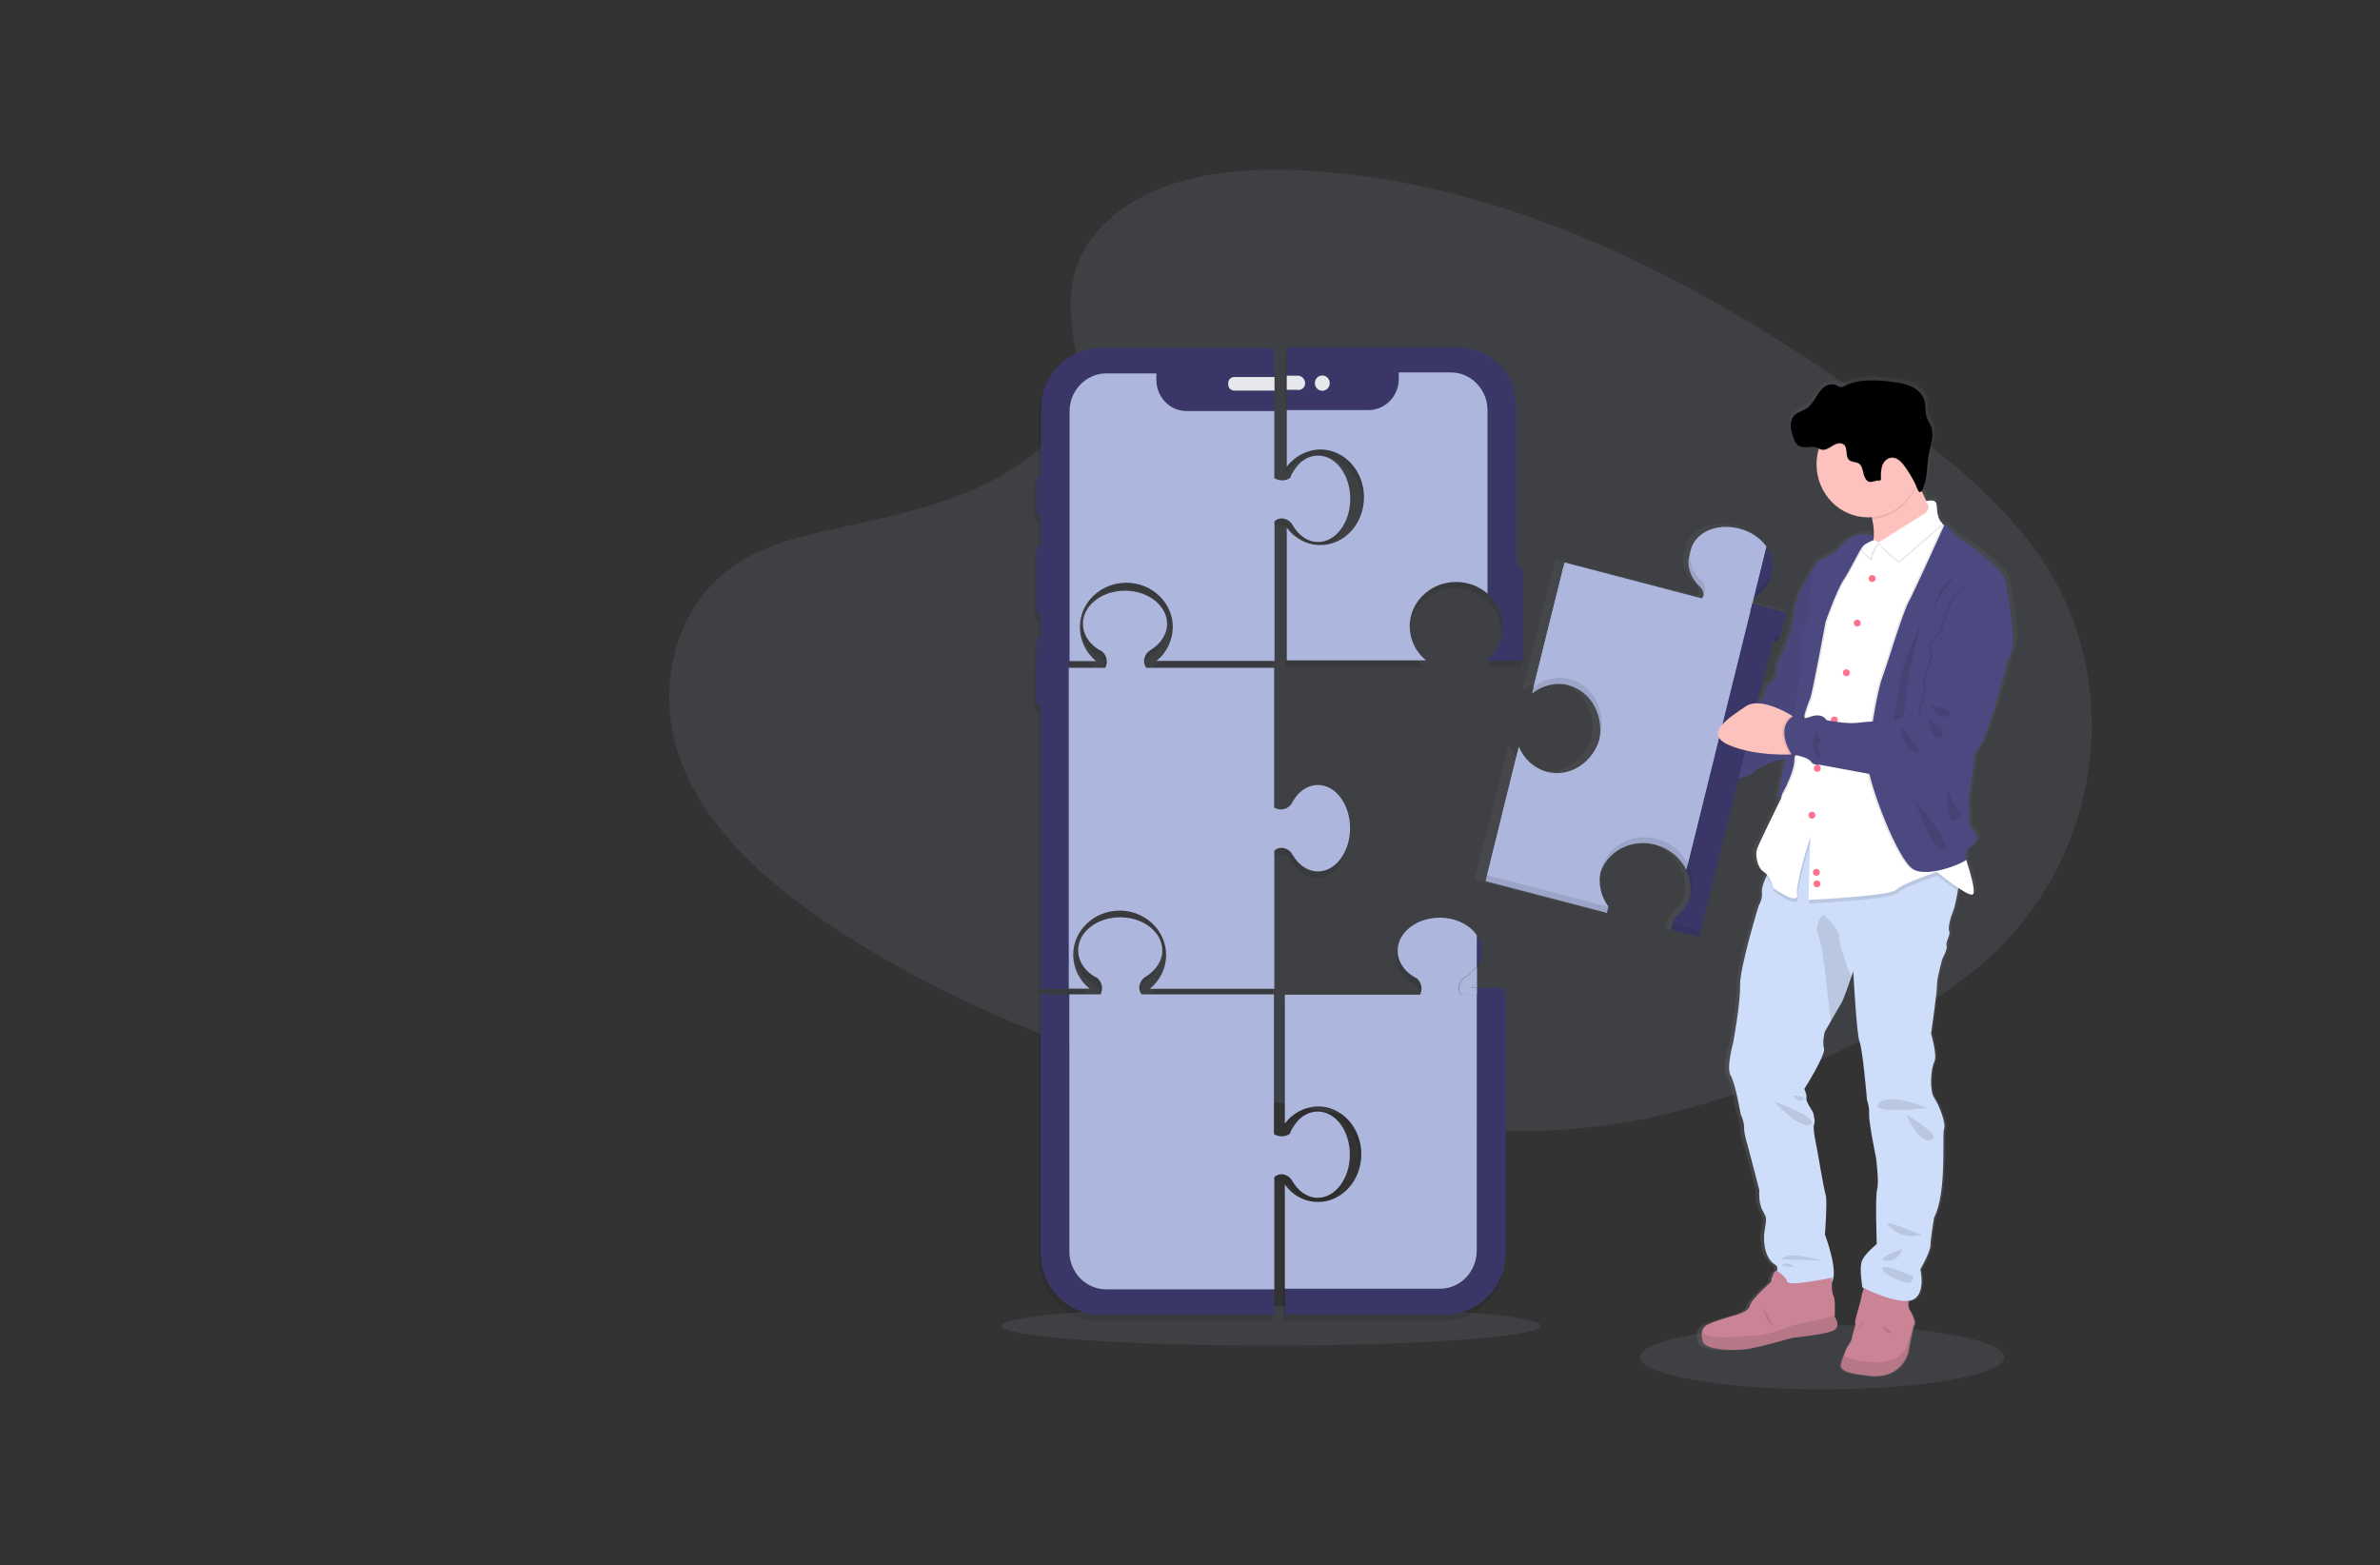 <?xml version="1.0" encoding="utf-8"?>
<!-- Generator: Adobe Illustrator 22.1.0, SVG Export Plug-In . SVG Version: 6.00 Build 0)  -->
<svg version="1.1" id="_x31_084a417-9858-42b6-ae26-d97e116abc6c"
	 xmlns="http://www.w3.org/2000/svg" xmlns:xlink="http://www.w3.org/1999/xlink" x="0px" y="0px" viewBox="0 0 1244.8 818.7"
	 style="enable-background:new 0 0 1244.8 818.7;" xml:space="preserve">
<rect x="0" y="0" width="1244.8" height="818.7" fill="#333333" stroke="none"/>
<style type="text/css">
	.st0{opacity:0.1;fill:#ADB7DE;enable-background:new    ;}
	.st1{fill:none;}
	.st2{opacity:0.1;}
	.st3{fill:#3A3768;}
	.st4{fill:#ADB7DE;}
	.st5{fill:#E6E8EC;}
	.st6{fill:url(#SVGID_1_);}
	.st7{fill:url(#SVGID_2_);}
	.st8{fill:#FEC2BE;}
	.st9{opacity:0.1;enable-background:new    ;}
	.st10{fill:#4C4981;}
	.st11{opacity:5.000000e-02;enable-background:new    ;}
	.st12{fill:#CA8496;}
	.st13{fill:#CEDDF9;}
	.st14{fill:#FFFFFF;}
	.st15{fill:#FF718D;}
</style>
<title>product teardown</title>
<ellipse class="st0" cx="953" cy="709.9" rx="95.2" ry="16.8"/>
<ellipse class="st0" cx="664.8" cy="693.5" rx="141" ry="10.3"/>
<path class="st0" d="M579.8,115.1c25.2-23.1,64.9-27.8,100.9-26c113.3,5.8,215.5,62,304,125.6c32,23.1,63.5,47.8,84.3,79.5
	c42.3,64.5,29.8,154-29.1,207.1c-20,18.1-44.3,32-69.2,44.3c-44.3,21.9-92.1,39.4-142.4,44.4c-35.8,3.6-72.1,0.7-107.8-4.3
	c-99.6-13.9-197.3-44.6-279.2-97.1c-35.9-23.1-69.8-51.7-84.6-88.9c-14.8-37.3-5.3-84.5,31.4-106.6c15.2-9.1,33.3-13.2,51.1-17.1
	c26.1-5.7,52.7-11.3,76.3-22.9c24.4-12,53.2-35.1,48.4-61.6C558.8,163.2,554.6,138.2,579.8,115.1z"/>
<line class="st1" x1="480.8" y1="234.5" x2="474.8" y2="234.5"/>
<g class="st2">
	<path d="M675.1,621c3.1,5.4,7.9,8.8,13.3,8.8c9.3,0,16.8-10.1,16.8-22.6c0-12.5-7.6-22.5-16.8-22.5c-4.4,0-8.3,2.2-11.3,5.9
		c-1.1,1.4-2.1,3-2.9,4.6l-0.2,1c0,0-3.6,3.1-8.5,0.3v-73.1h-69.5c-1.1-1.5-1.5-3.6-0.8-5.4c0.5-1.7,1.6-3.1,3.1-3.9
		c5.2-3.2,8.6-8.1,8.6-13.7c0-9.5-9.8-17.3-22-17.3c-12.1,0-22,7.7-22,17.3c0,4.5,2.2,8.6,5.8,11.7c1.4,1.2,2.9,2.1,4.5,2.9l0.1,0.2
		c2.2,2.1,2.7,5.5,1.3,8.2h-31.3v135.4c0,17.7,14,32.1,31.2,32.1l0,0h90.9v-71.9c1.5-1.5,3.7-2,5.7-1.2
		C673,618.4,674.3,619.5,675.1,621z"/>
	<path d="M558.2,520.6h10.9c-5.4-4.2-8.5-10.8-8.6-17.7c0-12.8,10.9-23.2,24.3-23.2c13.4,0,24.3,10.4,24.3,23.2
		c-0.1,6.9-3.2,13.5-8.6,17.7h65.2v-72.2c1.5-1.5,3.7-1.9,5.7-1.2c1.6,0.5,3,1.7,3.8,3.2c3.1,5.4,7.9,8.8,13.3,8.8
		c9.3,0,16.8-10.1,16.8-22.6c0-12.5-7.5-22.6-16.8-22.6c-4.4,0-8.4,2.2-11.3,5.9c-1.1,1.4-2.1,3-2.9,4.6l-0.2,0.1
		c-2.2,2.4-5.7,2.9-8.5,1.2v-73.1h-66.9c-1.1-1.5-1.5-3.6-0.8-5.4c0.5-1.7,1.6-3.1,3.1-3.9c5.2-3.2,8.6-8.1,8.6-13.7
		c0-9.5-9.8-17.3-22-17.3c-12.1,0-22,7.7-22,17.3c0,4.5,2.2,8.6,5.8,11.7c1.4,1.2,2.9,2.1,4.5,2.9l0.1,0.2c2.2,2.1,2.7,5.5,1.3,8.2
		h-19.4V349h14.3c-5.3-4.2-8.5-10.7-8.6-17.7c0-12.8,10.9-23.2,24.3-23.2s24.3,10.4,24.3,23.2c-0.1,6.9-3.2,13.5-8.6,17.7h61.8v-73
		c1.5-1.5,3.7-1.9,5.7-1.2c1.6,0.5,3,1.7,3.8,3.2c3.1,5.4,7.9,8.8,13.3,8.8c9.3,0,16.8-10.1,16.8-22.6c0-12.5-7.5-22.6-16.8-22.6
		c-4.4,0-8.4,2.2-11.3,5.9c-1.1,1.4-2.1,3-2.9,4.6l-0.2,1c0,0-3.6,3.1-8.5,0.3v-68.1h-90.9c-17.3,0-31.2,14.4-31.2,32.1v34.8h-0.5
		c-1,0-1.8,0.8-1.8,1.9l0,0v16.5c0,1,0.8,1.9,1.8,1.9h0.5v16.8H543c-1,0-1.8,0.8-1.8,1.9v31.4c0,1,0.8,1.9,1.8,1.9h0.6v12.4h-0.5
		c-1,0-1.8,0.8-1.8,1.9c0,0,0,0,0,0v10.1h-0.4v21.3c0,1,0.8,1.9,1.8,1.9c0,0,0,0,0,0h0.5v148.5H558.2z"/>
	<path d="M795.9,301.9c0-1-0.8-1.9-1.8-1.9H793V298h-0.6v-82.1c0-17-13.4-30.9-30-30.9c0,0,0,0,0,0h-90.1v62.6
		c4.2-5.7,10.7-9.1,17.6-9.1c12.6,0,22.8,11.2,22.8,25c0,13.8-10.2,25-22.8,25c-6.9,0-13.4-3.4-17.6-9.1v69.4h72.9
		c-5.4-4.2-8.5-10.8-8.6-17.7c0-12.9,10.9-23.3,24.3-23.3c6,0,11.7,2.1,16.3,6c9.2,7.6,10.7,21.4,3.4,30.9c-1,1.3-2.1,2.4-3.4,3.5
		v0.6H793v-0.1h2.9L795.9,301.9z"/>
	<path d="M771.7,516.9v-8.2l0,0c0.3-0.5,0.6-1,0.9-1.5c1.1-2,1.6-4.3,1.6-6.5c0-1.5-0.3-3-0.8-4.5c-0.4-1.3-1-2.5-1.8-3.6l0,0
		c-3.7-5.5-11-9.2-19.4-9.2c-12.1,0-22,7.7-22,17.3c0,4.5,2.2,8.6,5.8,11.7c1.4,1.2,2.9,2.1,4.5,2.9l0.1,0.2
		c2.2,2.1,2.7,5.5,1.3,8.2h-70.7v67.5c4.1-5.7,10.6-9,17.4-9.1c12.5,0,22.6,11.2,22.6,25s-10.1,25-22.6,25c-6.9,0-13.3-3.4-17.4-9.1
		v54.5h81.1c10.6,0,19.2-8.8,19.3-19.8V523.6l0,0v134.1c0,10.9-8.6,19.8-19.3,19.8h-81.1v13.2h84.1c17.3,0,31.2-14.4,31.2-32.1l0,0
		V523.6l0,0V520h-15V516.9z"/>
</g>
<path class="st3" d="M578.6,674.4c-10.6,0-19.3-8.9-19.3-19.8V520.1h-15v135.4c0,17.7,14,32.1,31.2,32.1l0,0h90.9v-13.2L578.6,674.4
	z"/>
<path class="st4" d="M672.1,614.5c1.6,0.5,3,1.7,3.8,3.2c3.1,5.4,7.9,8.8,13.3,8.8c9.3,0,16.8-10.1,16.8-22.6s-7.5-22.5-16.8-22.5
	c-4.4,0-8.3,2.2-11.3,5.9c-1.1,1.4-2.1,3-2.9,4.6l-0.2,1c0,0-3.6,3.1-8.5,0.3v-73.1H597c-1.1-1.5-1.5-3.6-0.8-5.4
	c0.5-1.7,1.6-3.1,3.1-3.9c5.2-3.2,8.6-8.1,8.6-13.7c0-9.5-9.8-17.3-22-17.3s-22,7.7-22,17.3c0,4.5,2.2,8.6,5.8,11.7
	c1.4,1.2,2.9,2.1,4.5,2.9l0.1,0.2c2.2,2.1,2.7,5.5,1.3,8.2h-16.3v134.5c0,10.9,8.6,19.8,19.3,19.8h87.9v-58.7
	C668,614.3,670.1,613.8,672.1,614.5z"/>
<rect x="541.7" y="345.5" class="st3" width="2.4" height="4"/>
<rect x="546" y="345.5" class="st3" width="13" height="4"/>
<rect x="544.1" y="345.5" class="st3" width="2" height="4"/>
<path class="st4" d="M671.4,521.6"/>
<path class="st3" d="M543.5,368.7h0.5v-19.3h-2.4v17.4C541.7,367.8,542.5,368.7,543.5,368.7C543.5,368.7,543.5,368.7,543.5,368.7z"
	/>
<path class="st3" d="M559,349.4h-13v17.4c0,1-0.8,1.9-1.8,1.9c0,0,0,0,0,0h-0.1v148.6h15V349.4z"/>
<path class="st3" d="M544.1,368.7h0.1c1,0,1.8-0.8,1.8-1.9c0,0,0,0,0,0v-17.4h-2V368.7z"/>
<path class="st4" d="M561.3,499.5c0-12.8,10.9-23.2,24.3-23.2c13.4,0,24.3,10.4,24.3,23.2c0,7-3.2,13.5-8.6,17.7h65.2v-72.2
	c1.5-1.5,3.7-1.9,5.7-1.2c1.6,0.5,3,1.7,3.8,3.2c3.1,5.4,7.9,8.8,13.3,8.8c9.3,0,16.8-10.1,16.8-22.6s-7.5-22.6-16.8-22.6
	c-4.4,0-8.4,2.2-11.3,5.9c-1.1,1.4-2.1,3-2.9,4.6l-0.2,0.1c-2.2,2.4-5.7,2.9-8.5,1.2v-73.1h-66.9c-1.1-1.5-1.5-3.6-0.8-5.4
	c0.5-1.7,1.6-3.1,3.1-3.9c5.2-3.2,8.6-8.1,8.6-13.7c0-9.5-9.8-17.3-22-17.3c-12.1,0-22,7.7-22,17.3c0,4.5,2.2,8.6,5.8,11.7
	c1.4,1.2,2.9,2.1,4.5,2.9l0.1,0.2c2.2,2.1,2.7,5.5,1.3,8.2H559v167.8h10.9C564.6,513,561.4,506.5,561.3,499.5z"/>
<path class="st3" d="M546.4,335.1c0-1-0.8-1.9-1.8-1.9c0,0,0,0,0,0h-0.1v12.3h2L546.4,335.1z"/>
<path class="st3" d="M544.4,248.9H544c-1,0-1.8,0.8-1.8,1.9l0,0v16.5c0,1,0.8,1.9,1.8,1.9h0.5L544.4,248.9L544.4,248.9z"/>
<path class="st3" d="M543.8,285.9c-1,0-1.8,0.8-1.8,1.9v31.4c0,1,0.8,1.9,1.8,1.9h0.6v-35.2H543.8z"/>
<path class="st3" d="M544.5,333.5h-0.5c-1,0-1.8,0.8-1.8,1.9c0,0,0,0,0,0v10.4h2.4L544.5,333.5z"/>
<path class="st3" d="M544.5,214.1v34.8c1,0,1.8,0.9,1.8,1.9v16.5c0,1-0.8,1.8-1.8,1.9v16.8h0.3c1,0,1.8,0.8,1.8,1.9c0,0,0,0,0,0
	v31.4c0,1-0.8,1.9-1.8,1.9c0,0,0,0,0,0h-0.3v12.4h0.1c1,0,1.8,0.8,1.8,1.9v10.4h13V215.1c0-10.9,8.6-19.8,19.3-19.8h26.1v3.4
	c0,9,7.1,16.3,15.9,16.3h45.9v-10.8h-21.2c-1.7,0-3.1-1.4-3.1-3.2v-0.7c0-1.8,1.4-3.2,3.1-3.2h21.1V182h-90.9
	C558.4,182,544.5,196.4,544.5,214.1z"/>
<path class="st3" d="M546.2,267.2v-16.5c0-1-0.8-1.8-1.8-1.9v20.2C545.4,269.1,546.2,268.2,546.2,267.2z"/>
<path class="st3" d="M546.6,319.2v-31.4c0-1-0.8-1.9-1.8-1.9c0,0,0,0,0,0h-0.3v35.2h0.3C545.8,321.1,546.6,320.3,546.6,319.2
	C546.6,319.3,546.6,319.3,546.6,319.2z"/>
<path class="st4" d="M564.8,328c0-12.8,10.9-23.2,24.3-23.2c13.4,0,24.3,10.4,24.3,23.2c-0.1,6.9-3.2,13.5-8.6,17.7h61.8v-73
	c1.5-1.5,3.7-1.9,5.7-1.2c1.6,0.5,3,1.7,3.8,3.2c3.1,5.4,7.9,8.8,13.3,8.8c9.3,0,16.8-10.1,16.8-22.6s-7.5-22.6-16.8-22.6
	c-4.4,0-8.4,2.2-11.3,5.9c-1.1,1.4-2.1,3-2.9,4.6l-0.2,1c0,0-3.6,3.1-8.5,0.3V215h-45.9c-8.7,0-15.8-7.3-15.8-16.3v-3.4h-26.1
	c-10.6,0-19.3,8.9-19.3,19.8c0,0,0,0,0,0v130.7h13.9C568,341.5,564.8,335,564.8,328z"/>
<path class="st5" d="M645.5,197.2c-1.7,0-3.1,1.4-3.1,3.2v0.7c0,1.8,1.4,3.2,3.1,3.2h21.1v-7.1L645.5,197.2z"/>
<path class="st3" d="M788.4,296.6v48.9h5.4v-50.8h-2.9C789.5,294.7,788.4,295.6,788.4,296.6z"/>
<rect x="673" y="181.7" class="st3" width="6.4" height="14.8"/>
<rect x="673" y="203.9" class="st3" width="6.4" height="10.7"/>
<rect x="673" y="196.5" class="st5" width="6.4" height="7.4"/>
<path class="st3" d="M794.9,296.7h-1.5v48.7h3.3v-46.8C796.7,297.6,795.9,296.7,794.9,296.7z"/>
<path class="st3" d="M679.4,196.5c1.7,0.4,3.2,3.6,3.2,3.6v0.7c0,0-1.5,3.2-3.2,3.1l0,0v10.7h36.2c8.8,0,15.9-7.3,15.9-16.3v-3.4
	h27.2c10.6,0,19.2,8.9,19.2,19.8v95.9c9.2,7.6,10.7,21.4,3.4,30.9c-1,1.3-2.1,2.4-3.4,3.5v0.6h11.2v-48.3c0-0.1,0.1-0.2,0.2-0.2
	c0,0,0,0,0,0h3.8v-84.4c0-17-13.4-30.9-30-30.9c0,0,0,0,0,0h-84.5v14.8H679.4z M691.6,196.4c2.2,0,3.9,1.8,3.9,4c0,2.2-1.7,4-3.9,4
	c-2.2,0-3.9-1.8-3.9-4c0,0,0,0,0,0C687.7,198.2,689.4,196.4,691.6,196.4z"/>
<path class="st4" d="M690.6,235.1c12.6,0,22.8,11.2,22.8,25c0,13.8-10.2,25-22.8,25c-6.9,0-13.4-3.4-17.6-9.1v69.4h72.9
	c-5.4-4.2-8.5-10.8-8.6-17.7c0-12.9,10.9-23.3,24.3-23.3c6,0,11.8,2.1,16.4,6.1v-95.9c0-10.9-8.6-19.8-19.2-19.8h-27.2v3.4
	c0,9-7.1,16.3-15.9,16.3H673v29.6C677.2,238.6,683.7,235.2,690.6,235.1z"/>
<path class="st5" d="M679.4,203.9c1.7,0,3.1-1.4,3.2-3.1v-0.7c-0.2-1.8-1.5-3.2-3.2-3.6h-0.8v7.4H679.4z"/>
<ellipse class="st5" cx="691.6" cy="200.4" rx="3.9" ry="4"/>
<path class="st3" d="M772.5,513.6v-8.2c3.4-4.8,3.4-11.4,0-16.2V513.6z"/>
<rect x="772.5" y="516.7" class="st3" width="15" height="3.5"/>
<path class="st4" d="M766.5,511c-1.5,0.8-2.6,2.3-3.1,3.9c-0.6,1.8-0.3,3.9,0.8,5.4h8.3v-3.5h-3.2c1.2-1,2.2-2,3.2-3.2v-8.2
	C770.9,507.6,768.8,509.6,766.5,511z"/>
<path class="st4" d="M769.3,516.7h3.2v-3.2C771.5,514.7,770.4,515.8,769.3,516.7z"/>
<path class="st3" d="M775.1,497.3c0-2.9-0.9-5.7-2.6-8.1v16.2C774.1,503,775,500.2,775.1,497.3z"/>
<path class="st3" d="M787.5,520.3v135c0,17.7-14,32.1-31.2,32.1l0,0h-84.1v-13.2h81.1c10.6,0,19.3-8.9,19.3-19.8V520.3H787.5z"/>
<path class="st4" d="M763.3,514.9c0.5-1.7,1.6-3.1,3.1-3.9c2.4-1.4,4.5-3.3,6-5.6v-16.2c-3.7-5.5-11-9.2-19.4-9.2
	c-12.1,0-22,7.7-22,17.3c0,4.5,2.2,8.6,5.8,11.7c1.4,1.2,2.9,2.1,4.5,2.9l0.1,0.2c2.2,2.1,2.7,5.5,1.3,8.2h-70.7v67.5
	c4.1-5.7,10.6-9,17.4-9.1c12.5,0,22.6,11.2,22.6,25s-10.1,25-22.6,25c-6.9,0-13.3-3.4-17.4-9.1v54.5h81.1c10.6,0,19.2-8.8,19.3-19.8
	V520.3h-8.3C763,518.7,762.7,516.7,763.3,514.9z"/>
<linearGradient id="SVGID_1_" gradientUnits="userSpaceOnUse" x1="1055.938" y1="466.929" x2="1055.938" y2="493.238" gradientTransform="matrix(1 0 0 -1 -135.16 777.34)">
	<stop  offset="0" style="stop-color:#808080;stop-opacity:0.25"/>
	<stop  offset="0.54" style="stop-color:#808080;stop-opacity:0.12"/>
	<stop  offset="1" style="stop-color:#808080;stop-opacity:0.1"/>
</linearGradient>
<path class="st6" d="M915.7,310.4c4.5-2.1,7.8-5.6,8.9-10c0.1-0.5,0.2-1.1,0.3-1.6c0.2-0.5,0.4-1,0.5-1.6c1.1-4.5-0.1-9.1-3.1-13.1
	l-5.9,23.1l0,0L915.7,310.4z"/>
<linearGradient id="SVGID_2_" gradientUnits="userSpaceOnUse" x1="1048.364" y1="57.146" x2="1048.364" y2="580.421" gradientTransform="matrix(1 0 0 -1 -135.16 777.34)">
	<stop  offset="0" style="stop-color:#808080;stop-opacity:0.25"/>
	<stop  offset="0.54" style="stop-color:#808080;stop-opacity:0.12"/>
	<stop  offset="1" style="stop-color:#808080;stop-opacity:0.1"/>
</linearGradient>
<path class="st7" d="M1050.9,301.8c-0.9-5.5-17.8-17.4-17.8-17.4s-7.5-4.1-11.4-8.9c-2.5-3-3.3-3-3.6-2.6c-0.2-0.1-0.4-0.2-0.5-0.2
	c-0.2-0.1-0.3-0.2-0.5-0.3l0,0c0-0.5-0.2-0.9-0.6-1.1c-0.2-0.1-0.4-0.3-0.6-0.4c-1.3-2.2-1.7-5.4-1.9-8.1c-0.2-3.5-4-2.6-5.3-2.2
	c-0.9-1.7-1.8-3.5-2.6-5.3c0.4-0.6,0.7-1.2,0.9-1.9c2.4-5.3,1.8-11.3,2.9-16.9c0.7-4,2.3-8.2,2-12.2c0-0.1,0-0.2,0-0.3
	c0,0,0,0,0,0.1c-0.1-1-0.3-1.9-0.6-2.9c-0.7-1.8-1.9-3.3-2.4-5.1c-0.9-2.7-0.3-5.6-1-8.3c-0.9-3.4-3.7-6-6.9-7.6
	c-3.2-1.5-6.7-2-10.2-2.5c-8.7-1.1-17.9-1.8-25.9,2c-0.7,0.4-1.6,0.7-2.4,0.7c-0.8-0.2-1.5-0.6-2.2-1c-2.1-1.1-4.8-0.4-6.7,1.1
	c-1.9,1.4-3.2,3.5-4.5,5.6c-1.3,2-2.6,4.1-4.6,5.4c-2.3,1.6-5.4,2.1-7.2,4.3c-0.8,1-1.3,2.2-1.5,3.6c0,0,0,0,0-0.1
	c0,0.2,0,0.3,0,0.5c0,0.1,0,0.3,0,0.4c0,0.1,0,0.2,0,0.3c0,0.4,0,0.7,0,1c0.3,2,0.8,4,1.5,5.8c0.4,1.4,1.1,2.7,2.1,3.7
	c2.8,2.3,7.2,0.1,10.6,1.4c0.3,0.1,0.6,0.2,0.9,0.4c0,0.1-0.1,0.3-0.1,0.4c-0.7,2.5-1.1,5.1-1.1,7.7c0,15.5,12.5,28,27.9,28
	c0.6,0,1.1,0,1.7-0.1c0.1,0.3,0.2,0.6,0.2,0.9c0.9,3.4,1.1,7,0.8,10.5l-0.2-1.5c-0.4-0.2-0.8-0.3-1.2-0.5c-1.1-0.4-2.3-0.6-3.5-0.5
	c-3.8,0-9.5,1.5-15.6,9.1c0,0-7.8,4.4-10.1,5.5c-0.2,0.1-0.3,0.3-0.4,0.5l0,0c0,0-10.4,16.1-11.5,22.3c-1.1,6.1-2.4,13.2-2.4,13.2
	s-2.6,8-4.3,11.5c-1.7,3.5-3.2,6.9-3.3,8.4s0.6,4.9-2.6,7c-3.2,2.1-4,8-4,8s-1.6,1.5-3.9,3.5h-0.1l8.4-33l1.5,0.4
	c0.7,0.2,1.5-0.1,2-0.7c0.2-0.2,0.3-0.4,0.3-0.7l1.7-6.7l0.7-2.7l0.1-0.5l1-3.9l-3.3-0.8l-3.9-1l-11-2.9l1-3.8l0,0l0.8-3.2l0,0
	l5-19.9l0,0l0.8-3.2c-3.2-4.3-8.3-7.7-14.6-9.3c-12.1-3.1-23.8,1.9-26.2,11.2c-0.1,0.5-0.2,1.1-0.3,1.6c-0.2,0.5-0.4,1-0.5,1.6
	c-0.4,1.6-0.5,3.3-0.3,4.9c0,0.3,0.1,0.5,0.1,0.8c0.5,2.6,1.5,5,3.1,7.1c1.1,1.5,2.3,2.8,3.7,4l0.1,0.2c0.6,1,1,2.1,1,3.3
	c0,0.2,0,0.3,0,0.5c-0.3,0.5-0.6,1-1,1.4l-73.9-18.9l-0.8,3.2l0,0l-16.6,65.8l0,0c2.2-1.7,4.6-3,7.2-3.9c1-0.3,2.1-0.6,3.1-0.8
	l0.4-0.1c3-0.5,6-0.4,9,0.4c9.3,2.4,15.8,10.6,17,20.2c0.2,1.2,0.2,2.4,0.2,3.7c0,1.6-0.2,3.1-0.5,4.7c-4,12.5-16.3,20.1-28.3,17
	c-6.8-1.8-12.4-6.7-15.1-13.3l-0.8,3.2l0,0l-17.2,67.5l65.4,16.7l0,0l0.7-3.2h0.1c-3.9-5-5.6-11.5-4.5-17.8c0-0.1,0.1-0.2,0.1-0.3
	c0.1-0.2,0.2-0.5,0.3-0.7c0.4-1.1,1-2.2,1.6-3.3c0.3-0.5,0.7-1.1,1-1.6c0.2-0.3,0.5-0.6,0.7-0.9c1.2-1.4,2.5-2.7,3.9-3.8l0.5-0.3
	c0.5-0.4,1.1-0.8,1.6-1.1c0.3-0.2,0.7-0.4,1-0.6c3.9-2.1,8.2-3.2,12.6-3.1c2.1,0,4.2,0.3,6.2,0.8c6.3,1.6,11.8,5.5,15.4,11
	c0.5,0.7,0.9,1.5,1.3,2.3c1.2,2.4,1.9,4.9,2.3,7.5c0.3,2.1,0.2,4.2-0.2,6.3c-1.6,4.6-4.5,8.6-8.5,11.3l-0.8,3.1h0.1l-0.1,0.1
	l-0.8,3.1l14.9,3.8l21.2-83.2c5.7-0.7,8.6-3.3,8.6-3.7s6.9-4.3,10.7-5.4c1.9-0.5,4.1-0.9,5.8-1.3c-2.1,10.5-4,20.6-3.8,21.2
	c0.1,0.2,0.4-0.1,1-0.9c-0.1,0.3-0.1,0.6-0.1,0.9c0,0.2,0.2,0,0.5-0.3l0,0.2c0,0-11.9,23.6-12.8,26.4c-0.9,2.7,0.2,9.6,3.9,11.9
	c0.7,0.5,1.3,1,1.9,1.7l-0.4,0.9c-1.4,2.8-2.6,6-2.4,8c0.3,2.5-0.3,5-1.6,7.1c0,0-10.3,32.7-10.1,42.1c0.2,9.4-3.7,30.1-3.7,30.1
	s-4.2,13.3-1.7,17.1c2.5,3.8,5.4,20.3,5.4,20.3s1.9,3.8,1.8,7c-0.1,3.2,1.8,9.1,1.8,9.1l6.4,23.7c0,0-0.7,6.3,1.7,10.8
	c2.4,4.5,2.2,3.1,1,10.9c-1.1,7.8,1.4,15,5.5,17.3c1.6,0.9,1.7,2.2,1.2,3.6l0,0c-1-0.4-1.9,1.8-2.4,3.6l-0.5,0.5l0.4,0.1
	c-0.2,0.8-0.4,1.5-0.4,1.5s-10.7,9.2-11.4,12.5c-0.7,3.3-8.2,5-8.2,5s-11.4,3.2-14.4,4.8c-1.7,0.8-2.9,2.5-3.2,4.5
	c-0.1,1.5,0,3,0.4,4.5c1.1,4.7,17.1,5.2,24.8,3.9c7.7-1.3,23.5-5.9,23.5-5.9s16.7-1.6,21.6-3.7s1-7.3,1-7.3s0-0.2,0-0.5
	c0.1-1.9,0.5-8.9-0.7-10.7c-0.9-1.4-0.9-4.9-0.7-7.2c3.3-6.2-3.8-24.7-3.8-24.7s1.4-18.1,0.5-20.8c-0.9-2.7-4.8-25.1-4.8-25.1
	s-2.4-10.2-1.5-11.9c0.9-1.7-0.6-6.7-0.6-6.7s-3.9-5.5-3.6-7.2c0.4-1.7-1.1-4.8-1.1-4.8s11.7-17.9,10.6-21.2c-1-3.3,0.5-8.7,0.5-8.7
	s1.5-2.5,3.2-5.6c2.2-3.7,4.8-8.2,5.7-9.6c1.1-1.8,3.8-9.3,5.3-13.6c0.6-1.8,1.1-3.1,1.1-3.1s1.8,33.8,3.4,37.2
	c1.6,3.4,4,30.6,4,30.6c0.9,2.4,1.3,5,1.1,7.6c-0.2,4.2,3.7,22.7,3.7,22.7s1.7,13.1,0.6,16.5c-1.1,3.4-0.2,28.8-0.2,28.8
	s-6.3,4.9-7.9,8.7c-1.6,3.8,0.2,14.1,0.2,14.1l0.7,0.4c-0.6,1.4-1,2.9-1.3,4.5c-0.2,2.2-3.7,12.1-3.3,13.4c0.3,1.4-1.5,5.6-1.7,7.8
	c-0.2,2.2-3.1,5.4-3.3,6.5c-0.4,1-0.8,2-1.3,3c-0.6,1.5-1.1,3.1-1.5,4.7c-1.1,4.8,12.5,5.6,12.5,5.6c20.1,3.8,23.8-11.7,23.8-11.7
	s2.5-13.8,3.4-14.8c0.2-0.4,0.3-0.9,0.2-1.3l0,0c-0.5-2.3-1.5-4.5-2.9-6.5c-0.6-0.8-0.7-2.7-0.6-4.5c0.6-0.1,1.2-0.2,1.7-0.3
	c8.1-2.4,4.8-16.3,4.8-16.3s5.5-9.2,5.5-12.7c0-3.6,1.9-14.5,1.9-14.5c7-12.9,4.2-44.1,5.4-46.6c1.1-2.5-2.4-11.9-5.3-16.2
	c-2.9-4.2-1.7-15.7,0-19c1.7-3.3-1.7-14.8-1.7-14.8s3.3-22.2,3.2-25.7c-0.1-3.5,2.9-13.7,2.9-13.7s3-5.3,2.3-6.9
	c-0.7-1.6,2.3-5.8,1.5-7.6c-0.8-1.8,0.7-7.5,2.2-10.8c0.8-1.7,1.7-6.4,2.4-10.6c0.1-0.5,0.2-0.9,0.2-1.4c3.3,2.2,6.4,3.8,7.5,3.3
	c2-0.8-1.2-11.5-3.4-18.2c0.4-0.3,0.5-0.5,0.4-0.6c-1.4-0.9,0.2-5.1,0.2-5.1c8.1-4.9,5.3-8.6,2.7-10.7c-2.6-2.1-0.9-8.2-1.7-10.7
	c-0.8-2.5,0.9-13.6,2.3-21.7c0.3-1.8,0.3-3.6,0-5.3c1.5-2.3,3-4.7,4.3-6.9c4.6-7.6,14.3-44.1,14.3-44.1l-0.1-0.2
	c1-1.9,1.7-3.5,2.1-4.6C1057.3,331.2,1051.8,307.3,1050.9,301.8z M979.8,280.8l0.2-0.1c0,0.1,0,0.1,0,0.2L979.8,280.8z M834.2,472.7
	L834.2,472.7L834.2,472.7z M935.5,671.4c-0.5,0-1-0.1-1.4-0.3L935.5,671.4z"/>
<path class="st8" d="M850.8,406c6.6,2.6,21.9,2.8,28.7,2.8c2.1,0,3.3,0,3.3,0l4.4-9.1l-4.4-7.6c0,0-4-1.1-9.3-2.1
	c-7.8-1.4-18.6-2.6-23.7,0.7C841.3,396.1,842.2,402.7,850.8,406z"/>
<path class="st9" d="M879.5,408.9c2.1,0,3.3,0,3.3,0l4.4-9.1l-4.4-7.6c0,0-4-1.1-9.3-2.1C877.9,393.2,888.3,400.3,879.5,408.9z"/>
<path class="st10" d="M951.8,296.7l-1.9-2.3c0,0-9.9,16.1-11,22.2c-1,6.1-2.4,13.1-2.4,13.1s-2.5,7.9-4.1,11.4
	c-1.6,3.5-3.1,6.9-3.3,8.4c-0.1,1.5,0.6,4.9-2.5,7c-3.1,2.1-3.8,7.9-3.8,7.9s-11.3,11.3-17.2,11.5c-5.9,0.3-23,3.4-22.4,6.4
	c0.6,3-7.1,4.9-10.2,5.6c-3.1,0.8,20,9.9,6.5,21.6c0,0,8.6,1.8,9.5,4s9.9-1.2,9.9-1.2s1.9-4.7,8.6-5c6.7-0.3,10.1-3.4,10.1-3.8
	s6.7-4.3,10.4-5.3c3.7-1.1,8.6-1.5,8.7-2.6c0.2-1.1,22.2-99,22.2-99L951.8,296.7z"/>
<path class="st11" d="M951.8,296.7l-1.9-2.3c0,0-9.9,16.1-11,22.2c-1,6.1-2.4,13.1-2.4,13.1s-2.5,7.9-4.1,11.4
	c-1.6,3.5-3.1,6.9-3.3,8.4c-0.1,1.5,0.6,4.9-2.5,7c-3.1,2.1-3.8,7.9-3.8,7.9s-11.3,11.3-17.2,11.5c-5.9,0.3-23,3.4-22.4,6.4
	c0.6,3-7.1,4.9-10.2,5.6c-3.1,0.8,20,9.9,6.5,21.6c0,0,8.6,1.8,9.5,4s9.9-1.2,9.9-1.2s1.9-4.7,8.6-5c6.7-0.3,10.1-3.4,10.1-3.8
	s6.7-4.3,10.4-5.3c3.7-1.1,8.6-1.5,8.7-2.6c0.2-1.1,22.2-99,22.2-99L951.8,296.7z"/>
<path class="st12" d="M974.9,719.2c19.6,3.8,23.1-11.7,23.1-11.7s2.4-13.7,3.3-14.7c0.2-0.4,0.3-0.9,0.2-1.3l0,0
	c-0.5-2.3-1.5-4.5-2.8-6.5c-1.2-1.5-0.2-7.6-0.2-7.6l-22.7-5.9c0,0-2,4.7-2.2,6.9s-3.6,12-3.2,13.4c0.4,1.4-1.4,5.6-1.7,7.8
	c-0.2,2.2-3,5.4-3.2,6.5c-0.3,1-0.8,2-1.2,3c-0.6,1.5-1.1,3.1-1.4,4.6C961.7,718.4,974.9,719.2,974.9,719.2z"/>
<path class="st9" d="M974.9,719.2c19.6,3.8,23.1-11.7,23.1-11.7s2.4-13.7,3.3-14.7c0.2-0.4,0.3-0.9,0.2-1.3l-4.7,13.9
	c0,0-3.9,8.3-18.3,7.1c-8.2-0.7-12.3-2.3-14.2-3.5c-0.6,1.5-1.1,3.1-1.4,4.6C961.7,718.4,974.9,719.2,974.9,719.2z"/>
<path class="st9" d="M990.1,697.5c0,0-4.9,0.1-5.2-4L990.1,697.5z"/>
<polygon class="st4" points="838.1,473.4 841.2,474.2 840.5,477.4 837.7,476.7 "/>
<polygon class="st9" points="838.1,473.4 841.2,474.2 840.5,477.4 837.7,476.7 "/>
<polygon class="st3" points="929.2,326.6 930.1,322.7 933.4,323.6 932.4,327.4 "/>
<polygon class="st3" points="914.6,322.8 915.6,318.9 926.3,321.7 925.4,325.6 "/>
<polygon class="st3" points="925.4,325.6 926.3,321.7 930.1,322.7 929.2,326.6 "/>
<path class="st4" d="M915.8,318.4c-0.3,0.1-0.5,0.3-0.8,0.4l0.6,0.2l-1,3.9l-4.7-1.2c-0.7-1.8-0.5-3.8,0.5-5.4c0.9-1.5,2.3-2.6,4-3
	c1-0.3,2-0.7,3-1.1L915.8,318.4z"/>
<path class="st3" d="M927.1,335.1l1.4,0.4c1,0.3,2-0.3,2.2-1.4c0,0,0,0,0,0l1.6-6.7l-3.2-0.8L927.1,335.1z"/>
<path class="st3" d="M926,302c-1.1,4.4-4.3,7.9-8.7,10l5.7-23C925.9,293,927.1,297.6,926,302z"/>
<path class="st3" d="M925.1,334.6c-1-0.3-1.6-1.3-1.3-2.3l1.6-6.7l-10.7-2.8L881.9,455c4.9,9.9,1.9,21.9-7,28.2l-0.8,3.1l14.5,3.8
	l38.4-155L925.1,334.6z"/>
<path class="st3" d="M923.7,332.3c-0.2,1,0.3,2,1.3,2.3l2,0.5l2.1-8.5l-3.8-1L923.7,332.3z"/>
<path class="st4" d="M910.4,316.1c0.9-1.5,2.3-2.6,4-3c1-0.3,2-0.7,3-1.1l5.7-23c-3.6-4.7-8.6-7.9-14.2-9.3
	c-11.7-3.1-23.1,1.9-25.4,11.2c-1.1,4.4,0.1,8.9,2.8,12.8c1,1.5,2.3,2.8,3.6,4l0.1,0.2c1.6,2.6,1.3,6-0.7,8.3l-71.8-18.8l-16.2,65.4
	c5.3-4.4,12.4-6.1,19-4.4c12.1,3.2,19.2,16.6,15.9,30c-3.3,13.4-15.8,21.7-27.9,18.5c-6.6-1.8-12.1-6.7-14.7-13.2l-16.6,67.2
	l63.6,16.6c-4.2-5.5-5.7-12.6-4.1-19.3c3.1-12.4,16.1-19.8,29.2-16.4c7,1.8,13,6.6,16.3,13.2l32.7-132.2l-4.7-1.2
	C909.2,319.8,909.4,317.8,910.4,316.1z"/>
<path class="st4" d="M915.6,318.9l0.1-0.5c-0.2,0.1-0.5,0.3-0.8,0.4L915.6,318.9z"/>
<g class="st2">
	<path d="M930.1,322.7l-3.8-1l-10.7-2.8l0,0l0.1-0.5l0,0l1.6-6.4c-1,0.5-2,0.8-3,1.1c-1.7,0.4-3.1,1.5-4,3c-0.2,0.4-0.4,0.8-0.6,1.3
		c0.2-0.5,0.4-0.9,0.6-1.3c0.9-1.5,2.3-2.6,4-3c1-0.3,2-0.7,3-1.1l5.7-23c-3.6-4.7-8.6-7.9-14.2-9.3c-11.7-3.1-23.1,1.9-25.4,11.2
		c-1.1,4.4,0.1,8.9,2.8,12.8c1,1.5,2.3,2.8,3.6,4l0.1,0.2c1.6,2.6,1.3,6-0.7,8.3l-71.8-18.8l-16.2,65.4c5.3-4.4,12.4-6.1,19-4.4
		c12.1,3.2,19.2,16.6,15.9,30c-3.3,13.4-15.8,21.7-27.9,18.5c-6.6-1.8-12.1-6.7-14.7-13.2l-16.6,67.2l63.6,16.6
		c-4.2-5.5-5.7-12.6-4.1-19.3c3.1-12.4,16.1-19.8,29.2-16.4c7,1.8,13,6.6,16.3,13.2c4.9,9.9,1.9,21.9-7,28.2l-0.8,3.1l14.5,3.8
		l38.4-155l1.4,0.4c1,0.3,2-0.3,2.2-1.4c0,0,0,0,0,0l1.6-6.7l1-3.9L930.1,322.7z M915.4,318.6c-0.1,0.1-0.2,0.1-0.4,0.2l0,0
		L915.4,318.6z M909.9,321.6L909.9,321.6l4.7,1.2l0,0L909.9,321.6z"/>
	<path d="M926,302c1.1-4.4-0.1-9.1-3-13l-5.7,23C921.7,309.9,924.9,306.5,926,302z"/>
</g>
<polygon class="st3" points="929.9,323.4 930.9,319.5 934.1,320.4 933.2,324.2 "/>
<polygon class="st3" points="915.4,319.6 916.4,315.7 927.1,318.5 926.1,322.4 "/>
<polygon class="st3" points="926.1,322.4 927.1,318.5 930.9,319.5 929.9,323.4 "/>
<path class="st4" d="M916.5,315.2l-0.8,0.4l0.6,0.2l-1,3.9l-4.7-1.2c-0.7-1.8-0.6-3.8,0.5-5.4c0.9-1.5,2.3-2.6,4-3
	c1-0.3,2-0.7,3-1.1L916.5,315.2z"/>
<path class="st3" d="M927.9,331.9l1.5,0.4c1,0.3,2-0.3,2.2-1.3c0,0,0,0,0,0l1.6-6.7l-3.2-0.8L927.9,331.9z"/>
<path class="st3" d="M926.8,298.8c-1.1,4.4-4.3,7.9-8.7,10l5.7-23C926.7,289.8,927.9,294.4,926.8,298.8z"/>
<path class="st3" d="M925.9,331.4c-1-0.3-1.6-1.3-1.3-2.3c0,0,0,0,0,0l1.6-6.7l-10.7-2.8l-32.7,132.2c4.9,9.9,1.9,21.9-7,28.2
	l-0.8,3.1l14.5,3.8l38.4-155L925.9,331.4z"/>
<path class="st3" d="M924.5,329.1c-0.3,1,0.3,2,1.3,2.3c0,0,0,0,0,0l2,0.5l2.1-8.5l-3.8-1L924.5,329.1z"/>
<path class="st4" d="M911.2,312.9c0.9-1.5,2.3-2.6,4-3c1-0.3,2-0.7,3-1.1l5.7-23c-3.6-4.7-8.6-7.9-14.2-9.3
	c-11.8-3.1-23.1,1.9-25.4,11.2c-1.1,4.3,0.1,8.9,2.8,12.8c1,1.5,2.3,2.8,3.6,4l0.1,0.2c1.6,2.6,1.3,6-0.7,8.3l-71.8-18.8L802,359.6
	c5.3-4.4,12.4-6.1,19.1-4.4c12.1,3.2,19.2,16.6,15.9,30c-3.3,13.4-15.8,21.7-27.9,18.5c-6.6-1.8-12.1-6.7-14.7-13.2l-16.6,67.2
	l63.6,16.7c-4.2-5.5-5.7-12.6-4.1-19.3c3.1-12.4,16.1-19.8,29.2-16.4c7,1.8,13,6.6,16.3,13.2l32.7-132.2l-4.7-1.2
	C910,316.6,910.1,314.6,911.2,312.9z"/>
<path class="st4" d="M916.4,315.8l0.1-0.5c-0.2,0.1-0.5,0.3-0.7,0.4L916.4,315.8z"/>
<path class="st13" d="M905.2,562.6c2.4,3.8,5.2,20.2,5.2,20.2s1.9,3.8,1.8,7c-0.1,3.2,1.8,9.1,1.8,9.1l6.2,23.6
	c0,0-0.7,6.3,1.7,10.7c2.3,4.4,2.1,3.1,1,10.8c-1.1,7.8,1.3,15,5.3,17.3c4,2.3-1.8,7.6-1.8,7.6s25.5,7.1,30.9,2.7
	s-2.8-25.8-2.8-25.8s1.3-18,0.4-20.7c-0.9-2.6-4.7-25-4.7-25s-2.3-10.2-1.4-11.9c0.9-1.7-0.6-6.6-0.6-6.6s-3.8-5.5-3.4-7.2
	s-1.1-4.8-1.1-4.8s11.3-17.9,10.3-21.2c-1-3.4,0.4-8.7,0.4-8.7l3.2-5.6c2.1-3.7,4.7-8.1,5.5-9.5c1.1-1.8,3.7-9.3,5.2-13.6l1-3.1
	c0,0,1.8,33.6,3.3,37c1.6,3.4,3.9,30.5,3.9,30.5c0.9,2.4,1.2,5,1.1,7.5c-0.2,4.2,3.6,22.6,3.6,22.6s1.7,13,0.6,16.5
	c-1.1,3.5-0.2,28.7-0.2,28.7s-6.1,4.9-7.7,8.7c-1.6,3.7,0.2,14,0.2,14s17.8,9.1,25.6,6.7c7.9-2.4,4.7-16.2,4.7-16.2
	s5.3-9.1,5.3-12.7s1.9-14.4,1.9-14.4c6.8-12.8,4.1-43.8,5.2-46.4c1.1-2.5-2.3-11.9-5.1-16.1c-2.8-4.2-1.7-15.6,0-18.9
	c1.7-3.3-1.7-14.7-1.7-14.7s3.2-22.2,3.1-25.6c-0.1-3.4,2.8-13.6,2.8-13.6s2.9-5.3,2.2-6.9c-0.7-1.6,2.2-5.7,1.4-7.5
	c-0.8-1.8,0.7-7.4,2.1-10.7c0.7-1.7,1.7-6.4,2.4-10.5c0.7-3.9,1.2-7.4,1.2-7.4l-18.3-15.2l-45.8-12.4l-17.2-5.7l-16.8,27.2
	c-1.2,2-2.3,4-3.3,6.1c-1.3,2.8-2.5,6-2.3,7.9c0.3,2.5-0.3,5-1.6,7.1c0,0-10,32.5-9.8,41.9c0.2,9.4-3.6,29.9-3.6,29.9
	S902.7,558.8,905.2,562.6z"/>
<path class="st8" d="M972.8,297.8c0.7-0.3,49-20.8,42.4-24.9c-3.9-2.4-8.8-12.7-12.1-20.7c-2.3-5.6-3.9-10.1-3.9-10.1
	s-38.8-7.1-24.9,17.4c2.2,3.7,3.8,7.8,4.9,12C983.1,288.1,973.1,297.5,972.8,297.8z"/>
<path class="st9" d="M974.2,259.4c2.2,3.7,3.8,7.8,4.9,12c10-0.7,18.8-7.1,22.9-16.5c0.4-0.9,0.7-1.8,1-2.7
	c-2.3-5.6-3.9-10.1-3.9-10.1S960.3,235,974.2,259.4z"/>
<path class="st8" d="M950.1,242.8c0,15.4,12.1,27.9,27.1,27.8c15,0,27.1-12.5,27.1-27.9s-12.1-27.9-27.1-27.8
	c-12.1,0-22.7,8.2-26,20.2C950.5,237.6,950.1,240.2,950.1,242.8z"/>
<path class="st9" d="M924,458.7c2.8,2.7,3.9,7.7,3.9,7.7s13.3,9.4,12.4,3.4c-0.9-5.9,6.9-29.9,6.9-29.9l-0.9,32.7
	c0,0,42.6-2.1,45.8-5.3c3.1-3.2,21.3-9.3,21.3-9.3s5.6,4.6,10.7,8.1c0.7-3.9,1.2-7.4,1.2-7.4l-18.3-15.2l-45.8-12.4l-17.2-5.7
	l-16.8,27.2C926,454.6,925,456.6,924,458.7z"/>
<path class="st14" d="M922.6,456.1c3.6,2.3,4.9,8.4,4.9,8.4s13.3,9.4,12.4,3.4c-0.9-5.9,6.9-29.9,6.9-29.9l-0.9,32.7
	c0,0,42.7-2,45.8-5.3c3.1-3.2,21.3-9.4,21.3-9.4s15.8,13,18.7,11.9c2.9-1.1-5.1-23.3-5.1-23.3l-8.2-129.7c0,0,2.2-38.6-1.1-40
	c-0.5-0.2-1-0.5-1.4-0.9c-2.2-2-2.9-6.1-3-9.6c-0.2-4.1-5.6-2.1-5.6-2.1l3.1,4.1l-27.5,17.2l-0.2,0.1c-1.1-0.6-2.2-1.1-3.3-1.5
	c-2.4-1-5.7-1.9-7.8-1c-1.2,0.6-2.2,1.6-2.9,2.7c-1.6,2.4-2.8,5-3.7,7.8l-10,17.3c0,0-5.1,23.1-5.1,24c0,0.9-1.6,21.9-3.3,24.2
	c-1.8,2.3-3.6,13.7-2.9,17.1c0.7,3.4-1.1,16.2-1.1,16.2c-7.3,6.2-11.1,27.2-11.1,27.2s-11.6,23.6-12.5,26.3
	C917.9,446.9,919,453.9,922.6,456.1z"/>
<path class="st9" d="M982.8,284.6c2.7,4.1,10.5,9.9,10.5,9.9l22.5-19.6c-2.2-2-2.9-6.1-3-9.6c-0.2-4.1-5.6-2.1-5.6-2.1l0.6,0.8
	c1.2,1.6,0.9,3.9-0.6,5.2c-0.1,0.1-0.2,0.2-0.3,0.2L982.8,284.6z"/>
<path class="st14" d="M982.8,283.7c2.7,4.1,10.5,9.9,10.5,9.9l22.5-19.6c-2.2-2-2.9-6.1-3-9.6c-0.2-4.1-5.6-2.1-5.6-2.1l0.6,0.8
	c1.2,1.6,0.9,3.9-0.6,5.2c-0.1,0.1-0.2,0.2-0.3,0.2L982.8,283.7z"/>
<path class="st9" d="M972.4,286.8c2.9,3.6,7,7.6,6.8,5.6c-0.2-2,2.5-6.5,4.1-8.5c-2.6-0.9-5.5-0.8-8.1,0.2
	C974.1,284.7,973.1,285.7,972.4,286.8z"/>
<path class="st14" d="M971.9,285.4c2.9,3.6,7,7.6,6.8,5.6s2.2-5.3,3.9-7.3c-2.4-1-5.7-1.9-7.8-1
	C973.7,283.4,972.7,284.3,971.9,285.4z"/>
<ellipse class="st15" cx="979.2" cy="302.6" rx="1.8" ry="1.8"/>
<ellipse class="st15" cx="965.7" cy="351.9" rx="1.8" ry="1.8"/>
<ellipse class="st15" cx="950.5" cy="401.9" rx="1.8" ry="1.8"/>
<ellipse class="st15" cx="950" cy="456.3" rx="1.8" ry="1.8"/>
<ellipse class="st15" cx="971.4" cy="325.9" rx="1.8" ry="1.8"/>
<ellipse class="st15" cx="959.4" cy="376.6" rx="1.8" ry="1.8"/>
<ellipse class="st15" cx="947.7" cy="426.4" rx="1.8" ry="1.8"/>
<ellipse class="st15" cx="950.3" cy="462.3" rx="1.8" ry="1.8"/>
<path class="st9" d="M1015.8,275.2c0,0-0.3-2.7,3.5,2c3.8,4.7,11.1,8.8,11.1,8.8s16.4,11.9,17.3,17.4c0.9,5.5,6.2,29.2,3.4,37.2
	c-2.8,7.9-24.3,45.8-24.3,45.8s5.6,6.9,4.3,14.9c-1.3,8.1-3,19.2-2.2,21.6s-0.9,8.5,1.6,10.7s5.2,5.8-2.7,10.7c0,0-1.5,4.1-0.2,5
	c1.3,0.9-19.7,10.4-28,5.3c-8.3-5-23.2-45.2-23.5-54.2c-0.3-9,4.6-38.7,7.3-45.7c2.7-7,10.7-34.3,14.1-40.3
	C1000.9,308.2,1015.8,275.2,1015.8,275.2z"/>
<path class="st10" d="M1016.7,275.2c0,0-0.3-2.7,3.6,2c3.9,4.7,11.1,8.8,11.1,8.8s16.4,11.9,17.3,17.4c0.9,5.5,6.2,29.2,3.4,37.2
	c-2.8,7.9-24.3,45.8-24.3,45.8s5.6,6.9,4.3,14.9c-1.3,8.1-3,19.2-2.2,21.6s-0.9,8.5,1.6,10.7s5.2,5.8-2.7,10.7c0,0-1.5,4.1-0.2,5
	c1.3,0.9-19.7,10.4-28,5.3c-8.3-5-23.2-45.2-23.5-54.2c-0.3-9,4.6-38.7,7.3-45.7c2.7-7,10.7-34.3,14.1-40.3
	C1001.8,308.2,1016.7,275.2,1016.7,275.2z"/>
<path class="st9" d="M1022.6,301.1c0,0-12.7,14.5-12.3,24.1C1010.3,325.2,1010.2,309.6,1022.6,301.1z"/>
<path class="st9" d="M1005,324.8c0,0.5-8.6,33.3-8.1,37.5c0.4,4.1-2.5,16.3-2.5,16.3l-4-1.1c0,0,3.1-16.9,3.7-23.1
	S1005,324.8,1005,324.8z"/>
<path class="st9" d="M1001.6,418.6c0.3,0.5,20.3,23.7,14.7,25.4C1010.6,445.8,1001.6,418.6,1001.6,418.6z"/>
<path class="st9" d="M1018,412.7c0.4,0.3,8,16.7,8.9,12.4c0.9-4.4-6.5,12-7.7-0.1L1018,412.7z"/>
<path class="st9" d="M979.6,280.4c0,0-8.3-5.2-18.6,8.1c0,0-7.6,4.4-9.8,5.5c-2.2,1.1-4.7,29.4-4.7,29.4s-4.9,12.2-3.6,19.2
	c1.3,7-3.8,31.1-3.8,31.1s-8.6,43.2-8.3,44.5s8.7-13.6,8.6-20.9c-0.1-7.3,7.1-30.1,8.1-31.5c1-1.4,8.1-40.5,8.1-40.5
	s5.8-16.6,9.5-22.1c3.7-5.5,8.3-15.8,10.2-17.7c1.4-1.2,2.9-2.3,4.6-3L979.6,280.4z"/>
<path class="st10" d="M979.7,280.4c0,0-9.3-5.2-19.6,8.1c0,0-7.6,4.4-9.8,5.5c-2.2,1.1-4.7,29.4-4.7,29.4s-4.9,12.2-3.6,19.2
	c1.3,7-3.8,31.1-3.8,31.1s-8.6,43.2-8.3,44.5c0.3,1.2,8.7-13.6,8.6-20.9c-0.1-7.3,7.1-30.1,8.1-31.5c1-1.4,8.2-40.5,8.2-40.5
	s5.8-16.6,9.5-22.1c3.7-5.5,8.3-15.8,10.2-17.7c1.9-1.8,5.5-3,5.5-3L979.7,280.4z"/>
<path class="st8" d="M939.1,375.5c0,0-17.6-11.9-26.1-6c-8.5,5.9-22.4,14.2-8.7,20.2c13.7,6,32.7,4.9,32.7,4.9L939.1,375.5z"/>
<path class="st9" d="M951.3,490.1c2.6,5.8,4.8,34.9,6.3,44.1c2.1-3.7,4.7-8.1,5.5-9.5c1.1-1.8,3.7-9.3,5.2-13.6
	c-1.7-4.2-6.3-16.2-6.3-20.6c0-5.4-8.4-12.1-8.4-12.1S948.2,483.3,951.3,490.1z"/>
<path class="st9" d="M1008,579.6c0,0-19.6-8.6-25.3-2.5S1008,579.6,1008,579.6z"/>
<path class="st9" d="M997,583c0,0,19.8,11.4,13,13.3S997,583,997,583z"/>
<path class="st9" d="M937.9,573c0,0,8.4,0.6,5.2,2.3C939.9,577,937.9,573,937.9,573z"/>
<path class="st9" d="M927.3,575.7c0.1,0.6,24.5,8.7,19.8,12.4C942.3,591.7,927.3,575.7,927.3,575.7z"/>
<path class="st9" d="M1005.1,645.6c-3.7-0.6-24.1-10.3-16.1-3.3C997,649.3,1005.1,645.6,1005.1,645.6z"/>
<path class="st9" d="M995,653.2c0,0-1.8,7.1-8.6,6.2C979.7,658.5,995,653.2,995,653.2z"/>
<path class="st9" d="M1000.7,667.6c-1.2-0.3-15.8-7.2-16.1-4c-0.3,3.2,13.9,8.8,15,7.1C1000.2,669.8,1000.6,668.7,1000.7,667.6z"/>
<path class="st9" d="M953.6,659.4c-1.8-0.1-18.4-5.6-21.8-0.7L953.6,659.4z"/>
<path class="st9" d="M938.5,662.6c0,0-2.9-2.6-5.8-1.3C929.8,662.7,938.5,662.6,938.5,662.6z"/>
<path class="st9" d="M975.3,690.9c-0.4,2-1.9,3.5-3.8,4L975.3,690.9z"/>
<path class="st12" d="M890.6,701.6c1.1,4.7,16.7,5.1,24.1,3.9c7.4-1.3,22.9-5.8,22.9-5.8s16.2-1.6,21-3.6c4.8-2.1,1-7.3,1-7.3
	s0-0.2,0-0.5c0.1-1.9,0.4-8.8-0.7-10.7c-1.3-2.2-0.6-9.3-0.6-9.3s-23,4.6-23.4,2.4c-0.4-2.2-4-5.3-5.7-5.9s-2.9,5.7-2.9,5.7
	s-10.4,9.1-11.1,12.5c-0.7,3.3-8,5-8,5s-11.1,3.2-14,4.8c-1.7,0.8-2.9,2.5-3.1,4.4C890,698.7,890.2,700.2,890.6,701.6z"/>
<path class="st9" d="M890.6,701.6c1.1,4.7,16.7,5.1,24.1,3.9c7.4-1.3,22.9-5.8,22.9-5.8s16.2-1.6,21-3.6c4.8-2.1,1-7.3,1-7.3
	s0-0.2,0-0.5l-23.2,5.3c0,0-11.4,5-18.8,5c-6.4,0-20.7,2.7-27.4-1.4C890,698.7,890.2,700.2,890.6,701.6z"/>
<path class="st9" d="M922,683.6c0,0,1.1,7.5,5.6,10L922,683.6z"/>
<path class="st9" d="M951.2,235c0.4,0.2,0.9,0.4,1.3,0.6c2.1,0.6,4.1-0.9,6-2c1.9-1.2,4.4-2,6-0.5c2.1,2,0.6,6.1,2.7,8
	c1.4,1.2,3.5,0.8,5,1.8s2,3.1,2.4,5s1.2,4,2.9,4.5c1.8,0.5,3.4-0.7,5.1-0.6c0.4,0,0.8,0.1,1-0.2c0.2-0.2,0.2-0.5,0.2-0.8
	c-0.2-2.2,0-4.4,0.6-6.6c0.7-2.1,2.4-4,4.5-4.3c3.1-0.5,5.7,2.3,7.6,4.9c1.9,2.8,3.7,5.7,5.3,8.7c0.1,0.2,0.2,0.4,0.3,0.6
	c6.1-14.1-0.1-30.5-13.8-36.8c-13.7-6.2-29.7,0.1-35.8,14.2C951.9,232.6,951.5,233.9,951.2,235L951.2,235z"/>
<path d="M996.5,244.3c-1.8-2.7-4.5-5.5-7.6-4.9c-2.1,0.3-3.8,2.2-4.5,4.3c-0.6,2.1-0.8,4.4-0.6,6.6c0,0.3,0,0.6-0.2,0.8
	c-0.2,0.3-0.7,0.2-1,0.2c-1.7-0.1-3.5,1.1-5.1,0.6s-2.5-2.7-2.9-4.5s-0.8-4-2.4-5c-1.6-1-3.7-0.6-5-1.8c-2.2-1.9-0.6-6.1-2.7-8
	c-1.6-1.5-4.2-0.6-6,0.5c-1.9,1.2-3.9,2.6-6,2c-0.7-0.2-1.3-0.6-2-0.9c-3.3-1.3-7.6,0.9-10.3-1.4c-1-1-1.7-2.3-2.1-3.6
	c-0.7-1.9-1.2-3.8-1.5-5.8c-0.2-2,0.3-4.1,1.5-5.7c1.8-2.1,4.7-2.7,7-4.2c1.9-1.4,3.2-3.4,4.5-5.4s2.5-4.1,4.3-5.5s4.4-2.1,6.5-1.1
	c0.7,0.5,1.4,0.8,2.1,1c0.8,0,1.7-0.2,2.4-0.7c7.7-3.7,16.7-3.1,25.1-2c3.4,0.4,6.8,1,9.9,2.5s5.8,4.1,6.7,7.5
	c0.7,2.7,0.2,5.6,1,8.2c0.6,1.8,1.7,3.3,2.4,5.1c1.8,4.8-0.4,10.1-1.3,15.2c-1,5.5-0.5,11.5-2.8,16.8c-0.4,1-1,2.8-2.1,2.2
	c-0.8-0.5-1.6-3.4-2.1-4.3C1000.2,249.9,998.4,247,996.5,244.3z"/>
<path class="st9" d="M1045.3,333.5l4,11.7c0,0-9.5,36.2-13.9,43.8s-11,17.4-11,17.4s-11,5.6-23.7,3c-12.7-2.6-49.9-9.4-49.9-9.4
	s-3.1,0.6-4.7-1.8c-1.6-2.4-10.1-3.7-10.1-3.7s-9.8-14.6,2.2-20.7c0,0,1.5,3.4,7.8,1.1c6.4-2.3,8.3,1.8,8.3,1.8s10.4,2.1,16.1,1.4
	c5.7-0.8,20.1-1.1,21.6-2.3c0.8-0.7,2-0.6,2.7,0.2c0,0,3.5-1.4,4.7-2.7c1.2-1.4,2.8,1.5,2.8,1.5s2.1-1.2,1.5-2.7s1.9-7.3,1.9-7.3
	s1.2-3.8,0.4-6.9c-0.7-3,3.7-14,3.7-14c0.1-1.8-0.1-3.7-0.6-5.5c-0.7-2.7,5.6-8.2,5.6-8.2s6.2-31.1,19.4-20.9
	C1047.5,319.5,1045.3,333.5,1045.3,333.5z"/>
<path class="st10" d="M1046.2,333.5l4,11.7c0,0-9.5,36.2-13.9,43.8c-4.4,7.6-10.9,17.4-10.9,17.4s-11,5.6-23.7,3
	c-12.7-2.6-49.9-9.4-49.9-9.4s-3.1,0.6-4.7-1.8c-1.6-2.4-10.1-3.7-10.1-3.7s-9.8-14.6,2.2-20.7c0,0,1.5,3.4,7.8,1.1
	c6.4-2.3,8.3,1.8,8.3,1.8s10.4,2.1,16.1,1.4c5.7-0.8,20.1-1.1,21.6-2.3c0.8-0.7,2-0.6,2.7,0.2c0,0,3.5-1.4,4.7-2.7
	c1.2-1.4,2.8,1.5,2.8,1.5s2.1-1.2,1.5-2.7s1.9-7.3,1.9-7.3s1.2-3.8,0.4-6.9c-0.7-3,3.7-14,3.7-14c0.1-1.8-0.1-3.7-0.6-5.5
	c-0.7-2.7,5.6-8.2,5.6-8.2s6.2-31.1,19.4-20.9C1048.4,319.5,1046.2,333.5,1046.2,333.5z"/>
<path class="st9" d="M949.9,382.6c0.1,1.1,3.4,5.3,2.2,6.1c-1.2,0.8-3.1,0.3-1.3,2.7c1.8,2.4,1.6,6.1,0.4,5.6s-3.1-5.9-3.1-8.1
	S949.9,382.6,949.9,382.6z"/>
<path class="st9" d="M993.9,380.1c0,0,0.9,10.7,8.2,13.7C1009.4,396.9,993.9,380.1,993.9,380.1z"/>
<path class="st9" d="M1009,376.5c0.4,0.2,10.4,5.6,5.9,8.8S1009,376.5,1009,376.5z"/>
<path class="st9" d="M1009.6,368.9c0,0,14.5,3,9.6,5.6S1009.6,368.9,1009.6,368.9z"/>
<g class="st2">
	<path d="M984.4,241.1c0.7-2.1,2.4-4,4.5-4.3c3.1-0.5,5.7,2.3,7.6,4.9c1.9,2.8,3.7,5.7,5.3,8.7c0.5,0.9,1.3,3.8,2.1,4.3
		c1.1,0.7,1.6-1.1,2.1-2.1c2.3-5.2,1.8-11.2,2.8-16.8c0.6-3.2,1.7-6.6,1.9-9.8c0.3,4-1.2,8.2-1.9,12.2c-1,5.5-0.5,11.5-2.8,16.8
		c-0.4,1-1,2.8-2.1,2.1c-0.8-0.5-1.6-3.4-2.1-4.3c-1.6-3-3.3-5.9-5.3-8.7c-1.8-2.6-4.5-5.5-7.6-4.9c-2.1,0.3-3.8,2.2-4.5,4.3
		c-0.4,1.1-0.6,2.3-0.6,3.4C983.7,244.9,983.9,243,984.4,241.1z"/>
	<path d="M938.1,226.6c0.4,1.4,1.1,2.6,2.1,3.7c2.7,2.3,7,0.1,10.3,1.4c0.7,0.3,1.3,0.7,2,0.9c2.1,0.6,4.1-0.9,6-2
		c1.8-1.2,4.4-2,6-0.5c2.1,2,0.6,6.1,2.7,8c1.4,1.2,3.5,0.8,5,1.8s2,3.1,2.4,4.9s1.1,4,2.9,4.5s3.4-0.6,5.1-0.6c0.4,0,0.8,0.1,1-0.2
		c0.1-0.1,0.1-0.1,0.1-0.2c0,0.6,0,1.2,0.1,1.8c0,0.3,0,0.6-0.2,0.8c-0.2,0.3-0.7,0.2-1,0.2c-1.7-0.1-3.5,1.1-5.1,0.6
		c-1.7-0.5-2.5-2.7-2.9-4.5c-0.4-1.9-0.8-4-2.4-4.9c-1.6-1-3.7-0.6-5-1.8c-2.2-1.9-0.6-6.1-2.7-8c-1.6-1.5-4.2-0.6-6,0.5
		s-3.9,2.6-6,2c-0.7-0.2-1.3-0.6-2-0.9c-3.3-1.3-7.6,0.9-10.3-1.4c-1-1-1.7-2.3-2.1-3.7c-0.7-1.9-1.2-3.8-1.5-5.8
		c-0.1-0.7,0-1.4,0-2C937,223,937.5,224.8,938.1,226.6z"/>
</g>
</svg>

